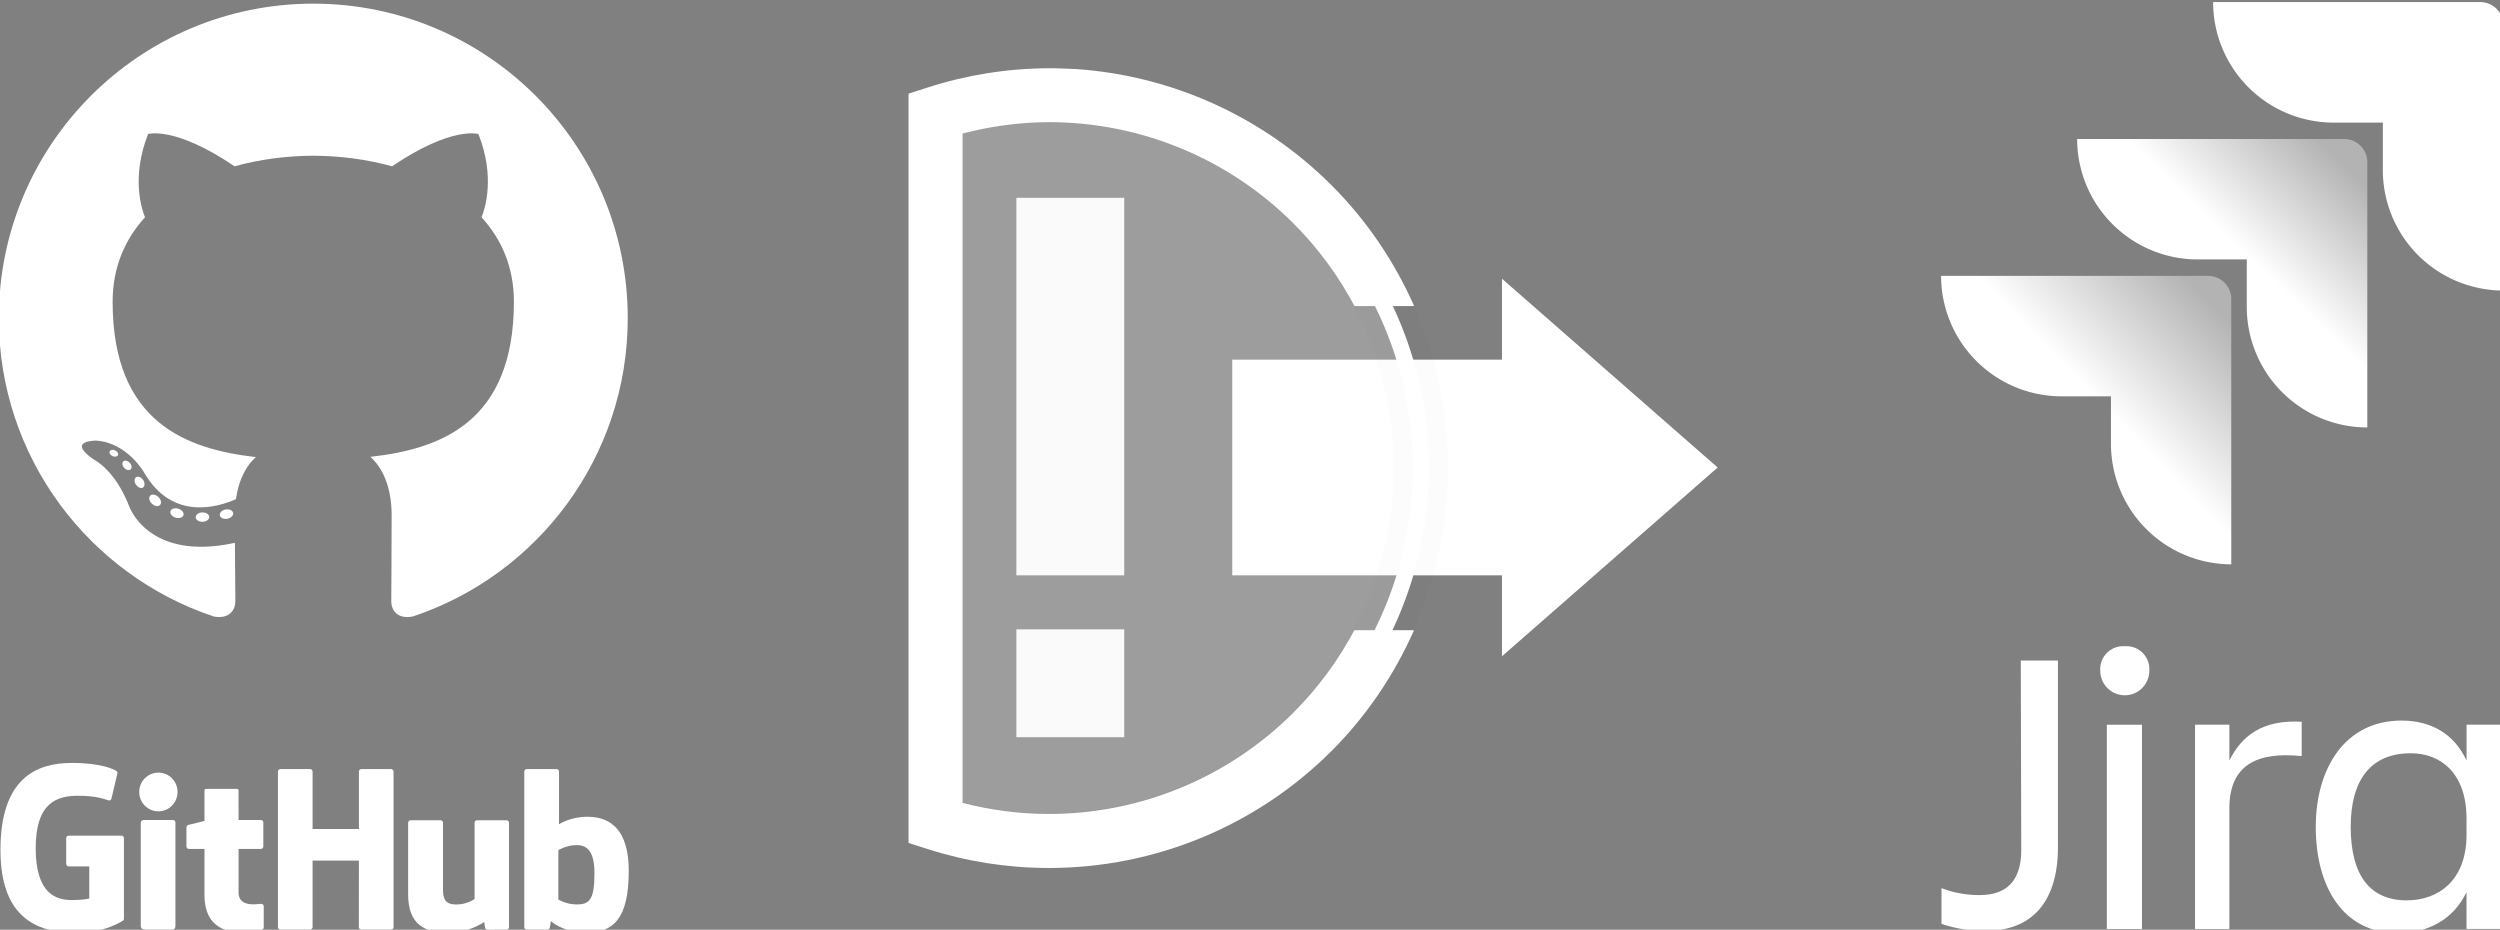 <?xml version="1.0" encoding="UTF-8" standalone="no"?>
<!-- Created with Inkscape (http://www.inkscape.org/) -->

<svg
   xmlns:dc="http://purl.org/dc/elements/1.1/"
   xmlns:cc="http://creativecommons.org/ns#"
   xmlns:rdf="http://www.w3.org/1999/02/22-rdf-syntax-ns#"
   xmlns:svg="http://www.w3.org/2000/svg"
   xmlns="http://www.w3.org/2000/svg"
   xmlns:xlink="http://www.w3.org/1999/xlink"
   xmlns:sodipodi="http://sodipodi.sourceforge.net/DTD/sodipodi-0.dtd"
   xmlns:inkscape="http://www.inkscape.org/namespaces/inkscape"
   width="268.892"
   height="100"
   viewBox="0 0 71.144 26.458"
   version="1.1"
   id="svg8"
   inkscape:version="0.92.4 5da689c313, 2019-01-14"
   sodipodi:docname="header.svg"
   inkscape:export-filename="/home/sam/tmp/small.png"
   inkscape:export-xdpi="96"
   inkscape:export-ydpi="96">
  <rect x="0" y="0" width="71.144" height="26.458" fill="#808080" stroke="none"/>
  <defs
     id="defs2">
    <linearGradient
       inkscape:collect="always"
       id="linearGradient4652">
      <stop
         style="stop-color:#ba64e0;stop-opacity:1"
         offset="0"
         id="stop4648" />
      <stop
         style="stop-color:#cb8ee8;stop-opacity:1"
         offset="1"
         id="stop4650" />
    </linearGradient>
    <linearGradient
       inkscape:collect="always"
       xlink:href="#linearGradient4652"
       id="linearGradient4654"
       x1="111.962"
       y1="169.742"
       x2="111.962"
       y2="49.923"
       gradientUnits="userSpaceOnUse" />
    <linearGradient
       id="linear-gradient"
       x1="54.46"
       y1="17.79"
       x2="39.75"
       y2="32.96"
       gradientUnits="userSpaceOnUse">
      <stop
         offset="0.18"
         stop-color="#fff"
         stop-opacity="0.4"
         id="stop4" />
      <stop
         offset="1"
         stop-color="#fff"
         id="stop6" />
    </linearGradient>
    <linearGradient
       id="linear-gradient-2"
       x1="37.83"
       y1="35.62"
       x2="20.82"
       y2="52.16"
       xlink:href="#linear-gradient" />
    <linearGradient
       inkscape:collect="always"
       xlink:href="#linear-gradient"
       id="linearGradient868"
       gradientUnits="userSpaceOnUse"
       x1="54.46"
       y1="17.79"
       x2="39.75"
       y2="32.96" />
    <linearGradient
       id="linear-gradient-2-5"
       x1="37.83"
       y1="35.62"
       x2="20.82"
       y2="52.16"
       xlink:href="#linear-gradient" />
    <linearGradient
       id="linear-gradient-2-5-0"
       x1="37.83"
       y1="35.62"
       x2="20.82"
       y2="52.16"
       xlink:href="#linear-gradient" />
    <linearGradient
       id="linear-gradient-2-7"
       x1="37.83"
       y1="35.62"
       x2="20.82"
       y2="52.16"
       xlink:href="#linear-gradient" />
  </defs>
  <sodipodi:namedview
     id="base"
     pagecolor="#888888"
     bordercolor="#666666"
     borderopacity="1.0"
     inkscape:pageopacity="0"
     inkscape:pageshadow="2"
     inkscape:zoom="1"
     inkscape:cx="276.36927"
     inkscape:cy="-11.773184"
     inkscape:document-units="mm"
     inkscape:current-layer="layer1"
     showgrid="false"
     inkscape:window-width="2556"
     inkscape:window-height="1401"
     inkscape:window-x="0"
     inkscape:window-y="37"
     inkscape:window-maximized="0"
     fit-margin-top="0"
     fit-margin-left="0"
     fit-margin-right="0"
     fit-margin-bottom="0"
     units="px" />
  <g
     inkscape:label="Layer 1"
     inkscape:groupmode="layer"
     id="layer1"
     transform="translate(-53.279,-128.156)">
    <g
       id="g3573"
       transform="matrix(0.73,0,0,0.73,14.813,39.42)">
      <g
         id="g2524"
         transform="matrix(7.947,0,0,7.947,-260.222,-1222.375)">
        <path
           inkscape:connector-curvature="0"
           id="path1541"
           d="m 44.519,169.579 a 1.826,1.826 0 0 0 -0.555,0.089 v 3.477 a 1.826,1.826 0 0 0 0.555,0.087 1.826,1.826 0 0 0 1.826,-1.826 1.826,1.826 0 0 0 -1.826,-1.826 z"
           style="fill:#ffffff;fill-opacity:0.229;stroke:none;stroke-width:0.265;stroke-miterlimit:4;stroke-dasharray:none;stroke-opacity:1" />
        <rect
           y="170.082"
           x="44.361"
           height="1.852"
           width="0.529"
           id="rect1558"
           style="fill:#fafafa;fill-opacity:1;stroke:none;stroke-width:1.69;stroke-miterlimit:4;stroke-dasharray:none;stroke-opacity:1" />
        <rect
           y="172.199"
           x="44.361"
           height="0.529"
           width="0.529"
           id="rect1558-6"
           style="fill:#fafafa;fill-opacity:1;stroke:none;stroke-width:0.903;stroke-miterlimit:4;stroke-dasharray:none;stroke-opacity:1" />
        <rect
           y="170.876"
           x="45.42"
           height="1.058"
           width="1.587"
           id="rect1608"
           style="fill:#ffffff;fill-opacity:1;stroke:none;stroke-width:0.351;stroke-miterlimit:4;stroke-dasharray:none;stroke-opacity:1" />
        <path
           inkscape:connector-curvature="0"
           id="path1612"
           d="m 46.743,172.331 v -1.852 l 1.058,0.926 z"
           inkscape:transform-center-y="8.945269e-06"
           inkscape:transform-center-x="-0.17639203"
           style="fill:#ffffff;fill-opacity:1;stroke:none;stroke-width:0.341;stroke-miterlimit:4;stroke-dasharray:none;stroke-opacity:1" />
        <path
           inkscape:connector-curvature="0"
           id="path1541-0"
           d="m 44.519,169.579 a 1.826,1.826 0 0 0 -0.555,0.089 v 3.477 a 1.826,1.826 0 0 0 0.555,0.087 1.826,1.826 0 0 0 1.826,-1.826 1.826,1.826 0 0 0 -1.826,-1.826 z"
           style="fill:none;fill-opacity:0.229;stroke:#222222;stroke-width:0.265;stroke-miterlimit:4;stroke-dasharray:none;stroke-opacity:0" />
        <path
           inkscape:connector-curvature="0"
           id="path1541-0-9"
           d="m 44.519,169.579 a 1.826,1.826 0 0 0 -0.555,0.089 v 3.477 a 1.826,1.826 0 0 0 0.555,0.087 1.826,1.826 0 0 0 1.826,-1.826 1.826,1.826 0 0 0 -1.826,-1.826 z"
           style="fill:none;fill-opacity:0.229;stroke:#222222;stroke-width:0.265;stroke-miterlimit:4;stroke-dasharray:none;stroke-opacity:0.014" />
        <path
           inkscape:connector-curvature="0"
           id="path1541-0-9-3"
           transform="matrix(0.265,0,0,0.265,43.832,169.288)"
           d="M 2.596,0.598 C 1.832,0.601 1.072,0.722 0.346,0.957 L 0,1.068 V 14.939 l 0.348,0.111 C 1.075,15.283 1.834,15.402 2.598,15.402 4.561,15.402 6.444,14.623 7.832,13.234 8.481,12.585 8.992,11.824 9.357,11 H 8.252 C 7.956,11.557 7.579,12.071 7.125,12.525 5.924,13.726 4.296,14.402 2.598,14.402 2.058,14.402 1.522,14.332 1,14.197 V 1.807 C 1.521,1.67 2.058,1.598 2.598,1.596 4.296,1.596 5.924,2.27 7.125,3.471 7.58,3.925 7.958,4.442 8.254,5 H 9.359 C 8.994,4.176 8.482,3.416 7.832,2.766 6.562,1.496 4.878,0.734 3.098,0.613 2.968,0.607 2.744,0.597 2.596,0.598 Z"
           style="color:#000000;font-style:normal;font-variant:normal;font-weight:normal;font-stretch:normal;font-size:medium;line-height:normal;font-family:sans-serif;font-variant-ligatures:normal;font-variant-position:normal;font-variant-caps:normal;font-variant-numeric:normal;font-variant-alternates:normal;font-feature-settings:normal;text-indent:0;text-align:start;text-decoration:none;text-decoration-line:none;text-decoration-style:solid;text-decoration-color:#000000;letter-spacing:normal;word-spacing:normal;text-transform:none;writing-mode:lr-tb;direction:ltr;text-orientation:mixed;dominant-baseline:auto;baseline-shift:baseline;text-anchor:start;white-space:normal;shape-padding:0;clip-rule:nonzero;display:inline;overflow:visible;visibility:visible;opacity:1;isolation:auto;mix-blend-mode:normal;color-interpolation:sRGB;color-interpolation-filters:linearRGB;solid-color:#000000;solid-opacity:1;vector-effect:none;fill:#ffffff;fill-opacity:1;fill-rule:nonzero;stroke:none;stroke-width:1;stroke-linecap:butt;stroke-linejoin:miter;stroke-miterlimit:4;stroke-dasharray:none;stroke-dashoffset:0;stroke-opacity:1;color-rendering:auto;image-rendering:auto;shape-rendering:auto;text-rendering:auto;enable-background:accumulate"
           sodipodi:nodetypes="ccccccccccccccsccccc" />
        <path
           inkscape:connector-curvature="0"
           id="path1541-2"
           d="m 44.519,169.579 a 1.826,1.826 0 0 0 -0.555,0.089 v 3.477 a 1.826,1.826 0 0 0 0.555,0.087 1.826,1.826 0 0 0 1.826,-1.826 1.826,1.826 0 0 0 -1.826,-1.826 z"
           style="fill:none;fill-opacity:0.229;stroke:#ffffff;stroke-width:0.079;stroke-miterlimit:4;stroke-dasharray:none;stroke-opacity:1" />
      </g>
      <g
         id="g3789"
         transform="translate(0,-0.724)">
        <g
           id="Layer_2-8"
           data-name="Layer 2"
           transform="matrix(0.301,0,0,0.301,128.363,122.361)">
          <g
             id="White-7">
            <path
               class="cls-1"
               d="M 69.82,0 H 35.23 a 15.61,15.61 0 0 0 15.61,15.61 h 6.37 v 6.15 a 15.61,15.61 0 0 0 15.61,15.6 V 3 a 3,3 0 0 0 -3,-3 z"
               id="path14-9"
               inkscape:connector-curvature="0"
               style="fill:#ffffff" />
            <path
               class="cls-2"
               d="M 52.2,17.73 H 17.62 a 15.61,15.61 0 0 0 15.6,15.6 h 6.37 v 6.15 A 15.61,15.61 0 0 0 55.2,55.09 V 20.73 a 3,3 0 0 0 -3,-3 z"
               id="path16-2"
               style="fill:url(#linearGradient868)"
               inkscape:connector-curvature="0" />
            <path
               class="cls-3"
               d="M 34.58,35.46 H 0 a 15.61,15.61 0 0 0 15.61,15.6 H 22 v 6.15 A 15.61,15.61 0 0 0 37.58,72.82 V 38.46 a 3,3 0 0 0 -3,-3 z"
               id="path18-0"
               style="fill:url(#linear-gradient-2)"
               inkscape:connector-curvature="0" />
          </g>
        </g>
        <g
           transform="matrix(0.181,0,0,0.181,135.034,169.326)"
           data-name="Layer 2"
           id="Layer_2">
          <g
             transform="translate(-128.693,-125.158)"
             id="White">
            <path
               style="fill:#ffffff"
               inkscape:connector-curvature="0"
               id="path20"
               d="m 109,7.5 h 8 v 40.21 c 0,10.65 -4.66,18 -15.58,18 a 28.14,28.14 0 0 1 -9.5,-1.5 v -7.7 a 22.2,22.2 0 0 0 8.18,1.5 c 6.69,0 9,-4 9,-9.77 z"
               class="cls-1" />
            <path
               style="fill:#ffffff"
               inkscape:connector-curvature="0"
               id="path22"
               d="m 131.4,4.42 a 4.94,4.94 0 0 1 5.28,5.28 5.28,5.28 0 1 1 -10.56,0 4.94,4.94 0 0 1 5.28,-5.28 z m -3.87,16.9 h 7.57 v 44 h -7.57 z"
               class="cls-1" />
            <path
               style="fill:#ffffff"
               inkscape:connector-curvature="0"
               id="path24"
               d="m 146.53,21.31 h 7.39 v 7.74 c 2.55,-5.19 7,-8.89 15.58,-8.36 v 7.39 c -9.68,-1 -15.58,1.94 -15.58,11.26 v 26 h -7.39 z"
               class="cls-1" />
            <path
               style="fill:#ffffff"
               inkscape:connector-curvature="0"
               id="path26"
               d="m 205,57.39 c -2.82,5.81 -8.1,8.8 -14.87,8.8 -11.7,0 -17.6,-9.94 -17.6,-22.88 0,-12.41 6.16,-22.88 18.48,-22.88 6.42,0 11.35,2.9 14,8.62 v -7.74 h 7.57 v 44 H 205 Z m -12.85,1.76 c 6.78,0 12.85,-4.31 12.85,-14.08 v -3.52 c 0,-9.77 -5.54,-14.08 -12,-14.08 -8.54,0 -12.94,5.63 -12.94,15.84 0,10.56 4.22,15.84 12.06,15.84 z"
               class="cls-1" />
          </g>
        </g>
      </g>
      <g
         id="g3914"
         transform="translate(0,-0.724)">
        <g
           transform="matrix(0.203,0,0,-0.203,-6.268,166.586)"
           id="g1201">
          <g
             transform="translate(350.609,217.555)"
             id="g200">
            <path
               inkscape:connector-curvature="0"
               id="path202"
               style="fill:#ffffff;fill-opacity:1;fill-rule:evenodd;stroke:none"
               d="m 0,0 c -33.347,0 -60.388,-27.035 -60.388,-60.388 0,-26.68 17.303,-49.316 41.297,-57.301 3.018,-0.559 4.126,1.31 4.126,2.905 0,1.439 -0.056,6.197 -0.082,11.243 -16.8,-3.653 -20.345,7.125 -20.345,7.125 -2.747,6.979 -6.705,8.836 -6.705,8.836 -5.479,3.748 0.413,3.671 0.413,3.671 6.064,-0.426 9.257,-6.224 9.257,-6.224 5.386,-9.231 14.127,-6.562 17.573,-5.019 0.543,3.902 2.107,6.567 3.834,8.075 -13.413,1.526 -27.513,6.705 -27.513,29.844 0,6.592 2.359,11.979 6.222,16.208 -0.627,1.522 -2.694,7.664 0.586,15.982 0,0 5.071,1.622 16.61,-6.191 4.817,1.338 9.983,2.009 15.115,2.033 5.132,-0.024 10.302,-0.695 15.128,-2.033 11.526,7.813 16.59,6.191 16.59,6.191 3.287,-8.318 1.22,-14.46 0.593,-15.982 3.872,-4.229 6.214,-9.616 6.214,-16.208 0,-23.195 -14.127,-28.301 -27.574,-29.796 2.166,-1.874 4.096,-5.549 4.096,-11.183 0,-8.08 -0.069,-14.583 -0.069,-16.572 0,-1.608 1.086,-3.491 4.147,-2.898 23.982,7.994 41.263,30.622 41.263,57.294 C 60.388,-27.035 33.351,0 0,0" />
          </g>
          <g
             transform="translate(313.093,130.851)"
             id="g204">
            <path
               inkscape:connector-curvature="0"
               id="path206"
               style="fill:#ffffff;fill-opacity:1;fill-rule:nonzero;stroke:none"
               d="m 0,0 c -0.133,-0.301 -0.605,-0.391 -1.035,-0.184 -0.439,0.197 -0.684,0.606 -0.542,0.907 0.13,0.308 0.602,0.394 1.04,0.188 C -0.099,0.714 0.151,0.301 0,0" />
          </g>
          <g
             transform="translate(315.539,128.123)"
             id="g208">
            <path
               inkscape:connector-curvature="0"
               id="path210"
               style="fill:#ffffff;fill-opacity:1;fill-rule:nonzero;stroke:none"
               d="M 0,0 C -0.288,-0.267 -0.852,-0.143 -1.233,0.279 -1.629,0.7 -1.702,1.264 -1.41,1.534 -1.113,1.801 -0.567,1.676 -0.172,1.255 0.224,0.829 0.301,0.27 0,0" />
          </g>
          <g
             transform="translate(317.92,124.645)"
             id="g212">
            <path
               inkscape:connector-curvature="0"
               id="path214"
               style="fill:#ffffff;fill-opacity:1;fill-rule:nonzero;stroke:none"
               d="M 0,0 C -0.37,-0.258 -0.976,-0.017 -1.35,0.52 -1.72,1.058 -1.72,1.702 -1.341,1.96 -0.967,2.218 -0.37,1.985 0.009,1.453 0.378,0.907 0.378,0.263 0,0" />
          </g>
          <g
             transform="translate(321.182,121.285)"
             id="g216">
            <path
               inkscape:connector-curvature="0"
               id="path218"
               style="fill:#ffffff;fill-opacity:1;fill-rule:nonzero;stroke:none"
               d="M 0,0 C -0.331,-0.365 -1.036,-0.267 -1.552,0.231 -2.08,0.718 -2.227,1.409 -1.896,1.774 -1.56,2.14 -0.851,2.037 -0.331,1.543 0.193,1.057 0.352,0.361 0,0" />
          </g>
          <g
             transform="translate(325.682,119.334)"
             id="g220">
            <path
               inkscape:connector-curvature="0"
               id="path222"
               style="fill:#ffffff;fill-opacity:1;fill-rule:nonzero;stroke:none"
               d="m 0,0 c -0.147,-0.473 -0.825,-0.687 -1.509,-0.486 -0.683,0.207 -1.13,0.76 -0.992,1.238 0.142,0.477 0.824,0.7 1.513,0.485 C -0.306,1.031 0.142,0.481 0,0" />
          </g>
          <g
             transform="translate(330.625,118.973)"
             id="g224">
            <path
               inkscape:connector-curvature="0"
               id="path226"
               style="fill:#ffffff;fill-opacity:1;fill-rule:nonzero;stroke:none"
               d="m 0,0 c 0.017,-0.498 -0.563,-0.911 -1.281,-0.92 -0.722,-0.017 -1.307,0.387 -1.315,0.877 0,0.503 0.568,0.911 1.289,0.924 C -0.589,0.895 0,0.494 0,0" />
          </g>
          <g
             transform="translate(335.223,119.755)"
             id="g228">
            <path
               inkscape:connector-curvature="0"
               id="path230"
               style="fill:#ffffff;fill-opacity:1;fill-rule:nonzero;stroke:none"
               d="m 0,0 c 0.086,-0.485 -0.413,-0.984 -1.126,-1.117 -0.701,-0.129 -1.35,0.172 -1.439,0.653 -0.087,0.498 0.42,0.997 1.121,1.126 C -0.73,0.786 -0.091,0.494 0,0" />
          </g>
        </g>
        <g
           id="g900"
           transform="matrix(0.068,0,0,-0.068,45.373,165.125)">
          <g
             id="g22"
             transform="translate(177.281,151.013)">
            <path
               d="m 0,0 h -30.267 c -0.781,0 -1.415,-0.634 -1.415,-1.415 v -14.798 c 0,-0.781 0.634,-1.417 1.415,-1.417 h 11.807 v -18.385 c 0,0 -2.651,-0.904 -9.981,-0.904 -8.647,0 -20.727,3.16 -20.727,29.724 0,26.569 12.579,30.064 24.388,30.064 10.222,0 14.626,-1.799 17.428,-2.667 0.881,-0.269 1.695,0.608 1.695,1.389 l 3.377,14.298 c 0,0.366 -0.124,0.805 -0.54,1.104 -1.138,0.813 -8.081,4.697 -25.621,4.697 -20.205,0 -40.932,-8.596 -40.932,-49.921 0,-41.327 23.73,-47.485 43.727,-47.485 16.557,0 26.601,7.075 26.601,7.075 0.414,0.229 0.459,0.808 0.459,1.073 V -1.415 C 1.414,-0.634 0.781,0 0,0"
               style="fill:#ffffff;fill-opacity:1;fill-rule:nonzero;stroke:none"
               id="path24-4"
               inkscape:connector-curvature="0" />
          </g>
          <g
             id="g26"
             transform="translate(333.265,187.751)">
            <path
               d="m 0,0 c 0,0.788 -0.624,1.423 -1.405,1.423 h -17.042 c -0.779,0 -1.411,-0.635 -1.411,-1.423 0,-0.003 0.004,-32.934 0.004,-32.934 H -46.418 V 0 c 0,0.788 -0.627,1.423 -1.407,1.423 h -17.041 c -0.775,0 -1.407,-0.635 -1.407,-1.423 v -89.177 c 0,-0.787 0.632,-1.427 1.407,-1.427 h 17.041 c 0.78,0 1.407,0.64 1.407,1.427 v 38.145 h 26.564 c 0,0 -0.046,-38.142 -0.046,-38.145 0,-0.787 0.631,-1.427 1.412,-1.427 h 17.082 c 0.78,0 1.404,0.64 1.406,1.427 z"
               style="fill:#ffffff;fill-opacity:1;fill-rule:nonzero;stroke:none"
               id="path28"
               inkscape:connector-curvature="0" />
          </g>
          <g
             id="g30"
             transform="translate(209.44,176.05)">
            <path
               d="m 0,0 c 0,6.136 -4.92,11.095 -10.99,11.095 -6.064,0 -10.987,-4.959 -10.987,-11.095 0,-6.131 4.923,-11.104 10.987,-11.104 C -4.92,-11.104 0,-6.131 0,0"
               style="fill:#ffffff;fill-opacity:1;fill-rule:nonzero;stroke:none"
               id="path32"
               inkscape:connector-curvature="0" />
          </g>
          <g
             id="g34"
             transform="translate(208.222,117.386)">
            <path
               d="m 0,0 v 41.164 c 0,0.782 -0.63,1.421 -1.41,1.421 h -16.988 c -0.78,0 -1.477,-0.804 -1.477,-1.585 v -58.977 c 0,-1.733 1.08,-2.249 2.478,-2.249 h 15.306 c 1.679,0 2.091,0.826 2.091,2.277 z"
               style="fill:#ffffff;fill-opacity:1;fill-rule:nonzero;stroke:none"
               id="path36"
               inkscape:connector-curvature="0" />
          </g>
          <g
             id="g38"
             transform="translate(398.032,159.837)">
            <path
               d="m 0,0 h -16.911 c -0.776,0 -1.407,-0.64 -1.407,-1.427 v -43.725 c 0,0 -4.297,-3.144 -10.395,-3.144 -6.098,0 -7.716,2.767 -7.716,8.737 v 38.132 c 0,0.787 -0.63,1.427 -1.406,1.427 h -17.164 c -0.774,0 -1.409,-0.64 -1.409,-1.427 v -41.018 c 0,-17.736 9.884,-22.075 23.481,-22.075 11.156,0 20.15,6.164 20.15,6.164 0,0 0.427,-3.248 0.622,-3.633 0.193,-0.384 0.698,-0.773 1.244,-0.773 l 10.919,0.049 c 0.774,0 1.409,0.64 1.409,1.424 L 1.411,-1.427 C 1.411,-0.64 0.779,0 0,0"
               style="fill:#ffffff;fill-opacity:1;fill-rule:nonzero;stroke:none"
               id="path40"
               inkscape:connector-curvature="0" />
          </g>
          <g
             id="g42"
             transform="translate(437.584,111.595)">
            <path
               d="m 0,0 c -5.866,0.179 -9.845,2.841 -9.845,2.841 v 28.24 c 0,0 3.925,2.406 8.741,2.836 6.09,0.546 11.958,-1.294 11.958,-15.821 C 10.854,2.776 8.206,-0.247 0,0 m 6.67,50.245 c -9.605,0 -16.138,-4.285 -16.138,-4.285 v 30.196 c 0,0.788 -0.63,1.423 -1.406,1.423 h -17.091 c -0.777,0 -1.408,-0.635 -1.408,-1.423 v -89.177 c 0,-0.787 0.631,-1.426 1.41,-1.426 h 11.858 c 0.534,0 0.938,0.275 1.237,0.757 0.295,0.479 0.72,4.112 0.72,4.112 0,0 6.988,-6.623 20.217,-6.623 15.532,0 24.439,7.878 24.439,35.366 0,27.488 -14.226,31.08 -23.838,31.08"
               style="fill:#ffffff;fill-opacity:1;fill-rule:nonzero;stroke:none"
               id="path44"
               inkscape:connector-curvature="0" />
          </g>
          <g
             id="g46"
             transform="translate(257.202,159.978)">
            <path
               d="m 0,0 h -12.784 c 0,0 -0.019,16.885 -0.019,16.889 0,0.639 -0.329,0.959 -1.069,0.959 h -17.42 c -0.677,0 -1.041,-0.298 -1.041,-0.95 V -0.554 c 0,0 -8.73,-2.107 -9.32,-2.277 -0.588,-0.171 -1.021,-0.713 -1.021,-1.359 v -10.967 c 0,-0.789 0.63,-1.426 1.409,-1.426 h 8.932 v -26.384 c 0,-19.596 13.746,-21.521 23.021,-21.521 4.239,0 9.309,1.361 10.146,1.67 0.506,0.186 0.801,0.711 0.801,1.279 l 0.014,12.064 c 0,0.787 -0.665,1.424 -1.413,1.424 -0.745,0 -2.651,-0.303 -4.613,-0.303 -6.279,0 -8.407,2.919 -8.407,6.699 0,3.776 -10e-4,25.072 -10e-4,25.072 H 0 c 0.779,0 1.411,0.637 1.411,1.426 V -1.421 C 1.411,-0.634 0.779,0 0,0"
               style="fill:#ffffff;fill-opacity:1;fill-rule:nonzero;stroke:none"
               id="path48"
               inkscape:connector-curvature="0" />
          </g>
        </g>
      </g>
    </g>
  </g>
</svg>
